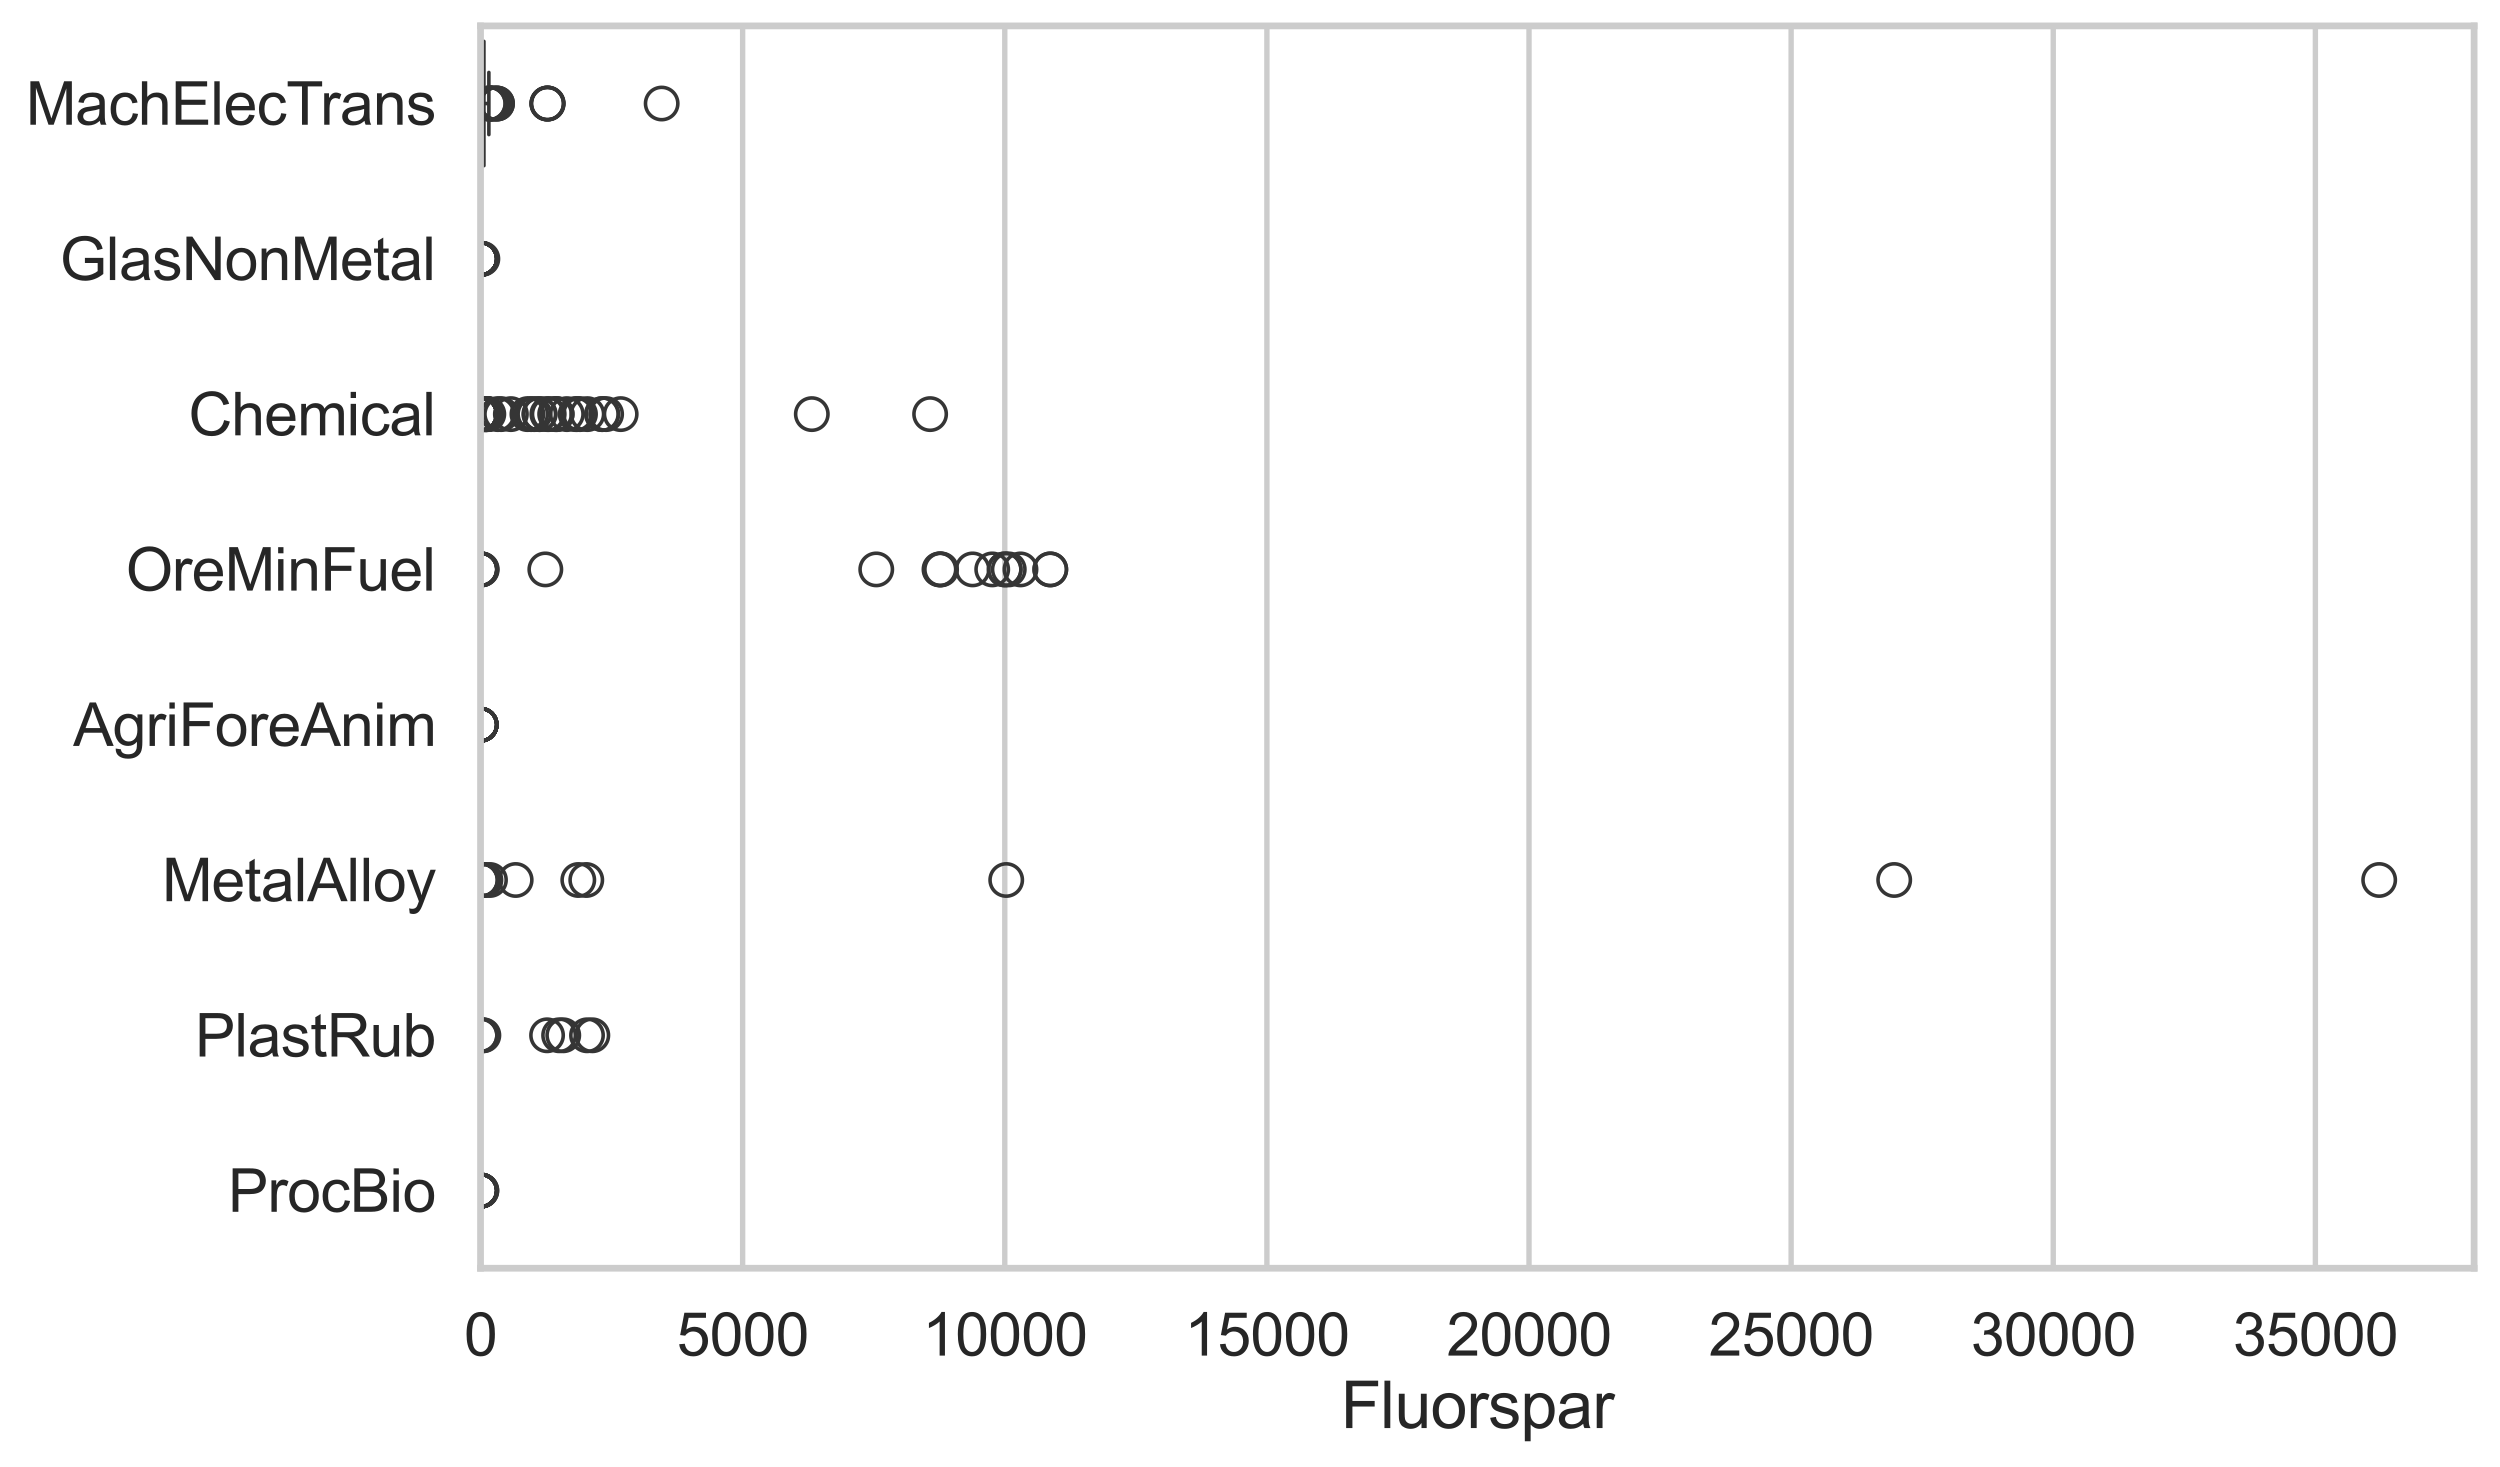 <?xml version="1.0" encoding="utf-8" standalone="no"?>
<!DOCTYPE svg PUBLIC "-//W3C//DTD SVG 1.1//EN"
  "http://www.w3.org/Graphics/SVG/1.1/DTD/svg11.dtd">
<svg xmlns:xlink="http://www.w3.org/1999/xlink" width="695.577pt" height="408.111pt" viewBox="0 0 695.577 408.111" xmlns="http://www.w3.org/2000/svg" version="1.1">
 <defs>
  <style type="text/css">*{stroke-linejoin: round; stroke-linecap: butt}</style>
 </defs>
 <g id="figure_1">
  <g id="patch_1">
   <path d="M 0 408.111 
L 695.577 408.111 
L 695.577 0 
L 0 0 
z
" style="fill: #ffffff"/>
  </g>
  <g id="axes_1">
   <g id="patch_2">
    <path d="M 133.697 352.86 
L 688.377 352.86 
L 688.377 7.2 
L 133.697 7.2 
z
" style="fill: #ffffff"/>
   </g>
   <g id="matplotlib.axis_1">
    <g id="xtick_1">
     <g id="line2d_1">
      <path d="M 133.697 352.86 
L 133.697 7.2 
" clip-path="url(#pdab7256c2d)" style="fill: none; stroke: #cccccc; stroke-width: 1.5; stroke-linecap: round"/>
     </g>
     <g id="text_1">
      <!-- 0 -->
      <g style="fill: #262626" transform="translate(129.109 377.17) scale(0.165 -0.165)">
       <defs>
        <path id="ArialMT-30" d="M 266 2259 
Q 266 3072 433 3567 
Q 600 4063 929 4331 
Q 1259 4600 1759 4600 
Q 2128 4600 2406 4451 
Q 2684 4303 2865 4023 
Q 3047 3744 3150 3342 
Q 3253 2941 3253 2259 
Q 3253 1453 3087 958 
Q 2922 463 2592 192 
Q 2263 -78 1759 -78 
Q 1097 -78 719 397 
Q 266 969 266 2259 
z
M 844 2259 
Q 844 1131 1108 757 
Q 1372 384 1759 384 
Q 2147 384 2411 759 
Q 2675 1134 2675 2259 
Q 2675 3391 2411 3762 
Q 2147 4134 1753 4134 
Q 1366 4134 1134 3806 
Q 844 3388 844 2259 
z
" transform="scale(0.016)"/>
       </defs>
       <use xlink:href="#ArialMT-30"/>
      </g>
     </g>
    </g>
    <g id="xtick_2">
     <g id="line2d_2">
      <path d="M 206.627 352.86 
L 206.627 7.2 
" clip-path="url(#pdab7256c2d)" style="fill: none; stroke: #cccccc; stroke-width: 1.5; stroke-linecap: round"/>
     </g>
     <g id="text_2">
      <!-- 5000 -->
      <g style="fill: #262626" transform="translate(188.276 377.17) scale(0.165 -0.165)">
       <defs>
        <path id="ArialMT-35" d="M 266 1200 
L 856 1250 
Q 922 819 1161 601 
Q 1400 384 1738 384 
Q 2144 384 2425 690 
Q 2706 997 2706 1503 
Q 2706 1984 2436 2262 
Q 2166 2541 1728 2541 
Q 1456 2541 1237 2417 
Q 1019 2294 894 2097 
L 366 2166 
L 809 4519 
L 3088 4519 
L 3088 3981 
L 1259 3981 
L 1013 2750 
Q 1425 3038 1878 3038 
Q 2478 3038 2890 2622 
Q 3303 2206 3303 1553 
Q 3303 931 2941 478 
Q 2500 -78 1738 -78 
Q 1113 -78 717 272 
Q 322 622 266 1200 
z
" transform="scale(0.016)"/>
       </defs>
       <use xlink:href="#ArialMT-35"/>
       <use xlink:href="#ArialMT-30" transform="translate(55.615 0)"/>
       <use xlink:href="#ArialMT-30" transform="translate(111.23 0)"/>
       <use xlink:href="#ArialMT-30" transform="translate(166.846 0)"/>
      </g>
     </g>
    </g>
    <g id="xtick_3">
     <g id="line2d_3">
      <path d="M 279.558 352.86 
L 279.558 7.2 
" clip-path="url(#pdab7256c2d)" style="fill: none; stroke: #cccccc; stroke-width: 1.5; stroke-linecap: round"/>
     </g>
     <g id="text_3">
      <!-- 10000 -->
      <g style="fill: #262626" transform="translate(256.619 377.17) scale(0.165 -0.165)">
       <defs>
        <path id="ArialMT-31" d="M 2384 0 
L 1822 0 
L 1822 3584 
Q 1619 3391 1289 3197 
Q 959 3003 697 2906 
L 697 3450 
Q 1169 3672 1522 3987 
Q 1875 4303 2022 4600 
L 2384 4600 
L 2384 0 
z
" transform="scale(0.016)"/>
       </defs>
       <use xlink:href="#ArialMT-31"/>
       <use xlink:href="#ArialMT-30" transform="translate(55.615 0)"/>
       <use xlink:href="#ArialMT-30" transform="translate(111.23 0)"/>
       <use xlink:href="#ArialMT-30" transform="translate(166.846 0)"/>
       <use xlink:href="#ArialMT-30" transform="translate(222.461 0)"/>
      </g>
     </g>
    </g>
    <g id="xtick_4">
     <g id="line2d_4">
      <path d="M 352.488 352.86 
L 352.488 7.2 
" clip-path="url(#pdab7256c2d)" style="fill: none; stroke: #cccccc; stroke-width: 1.5; stroke-linecap: round"/>
     </g>
     <g id="text_4">
      <!-- 15000 -->
      <g style="fill: #262626" transform="translate(329.549 377.17) scale(0.165 -0.165)">
       <use xlink:href="#ArialMT-31"/>
       <use xlink:href="#ArialMT-35" transform="translate(55.615 0)"/>
       <use xlink:href="#ArialMT-30" transform="translate(111.23 0)"/>
       <use xlink:href="#ArialMT-30" transform="translate(166.846 0)"/>
       <use xlink:href="#ArialMT-30" transform="translate(222.461 0)"/>
      </g>
     </g>
    </g>
    <g id="xtick_5">
     <g id="line2d_5">
      <path d="M 425.418 352.86 
L 425.418 7.2 
" clip-path="url(#pdab7256c2d)" style="fill: none; stroke: #cccccc; stroke-width: 1.5; stroke-linecap: round"/>
     </g>
     <g id="text_5">
      <!-- 20000 -->
      <g style="fill: #262626" transform="translate(402.479 377.17) scale(0.165 -0.165)">
       <defs>
        <path id="ArialMT-32" d="M 3222 541 
L 3222 0 
L 194 0 
Q 188 203 259 391 
Q 375 700 629 1000 
Q 884 1300 1366 1694 
Q 2113 2306 2375 2664 
Q 2638 3022 2638 3341 
Q 2638 3675 2398 3904 
Q 2159 4134 1775 4134 
Q 1369 4134 1125 3890 
Q 881 3647 878 3216 
L 300 3275 
Q 359 3922 746 4261 
Q 1134 4600 1788 4600 
Q 2447 4600 2831 4234 
Q 3216 3869 3216 3328 
Q 3216 3053 3103 2787 
Q 2991 2522 2730 2228 
Q 2469 1934 1863 1422 
Q 1356 997 1212 845 
Q 1069 694 975 541 
L 3222 541 
z
" transform="scale(0.016)"/>
       </defs>
       <use xlink:href="#ArialMT-32"/>
       <use xlink:href="#ArialMT-30" transform="translate(55.615 0)"/>
       <use xlink:href="#ArialMT-30" transform="translate(111.23 0)"/>
       <use xlink:href="#ArialMT-30" transform="translate(166.846 0)"/>
       <use xlink:href="#ArialMT-30" transform="translate(222.461 0)"/>
      </g>
     </g>
    </g>
    <g id="xtick_6">
     <g id="line2d_6">
      <path d="M 498.348 352.86 
L 498.348 7.2 
" clip-path="url(#pdab7256c2d)" style="fill: none; stroke: #cccccc; stroke-width: 1.5; stroke-linecap: round"/>
     </g>
     <g id="text_6">
      <!-- 25000 -->
      <g style="fill: #262626" transform="translate(475.41 377.17) scale(0.165 -0.165)">
       <use xlink:href="#ArialMT-32"/>
       <use xlink:href="#ArialMT-35" transform="translate(55.615 0)"/>
       <use xlink:href="#ArialMT-30" transform="translate(111.23 0)"/>
       <use xlink:href="#ArialMT-30" transform="translate(166.846 0)"/>
       <use xlink:href="#ArialMT-30" transform="translate(222.461 0)"/>
      </g>
     </g>
    </g>
    <g id="xtick_7">
     <g id="line2d_7">
      <path d="M 571.279 352.86 
L 571.279 7.2 
" clip-path="url(#pdab7256c2d)" style="fill: none; stroke: #cccccc; stroke-width: 1.5; stroke-linecap: round"/>
     </g>
     <g id="text_7">
      <!-- 30000 -->
      <g style="fill: #262626" transform="translate(548.34 377.17) scale(0.165 -0.165)">
       <defs>
        <path id="ArialMT-33" d="M 269 1209 
L 831 1284 
Q 928 806 1161 595 
Q 1394 384 1728 384 
Q 2125 384 2398 659 
Q 2672 934 2672 1341 
Q 2672 1728 2419 1979 
Q 2166 2231 1775 2231 
Q 1616 2231 1378 2169 
L 1441 2663 
Q 1497 2656 1531 2656 
Q 1891 2656 2178 2843 
Q 2466 3031 2466 3422 
Q 2466 3731 2256 3934 
Q 2047 4138 1716 4138 
Q 1388 4138 1169 3931 
Q 950 3725 888 3313 
L 325 3413 
Q 428 3978 793 4289 
Q 1159 4600 1703 4600 
Q 2078 4600 2393 4439 
Q 2709 4278 2876 4000 
Q 3044 3722 3044 3409 
Q 3044 3113 2884 2869 
Q 2725 2625 2413 2481 
Q 2819 2388 3044 2092 
Q 3269 1797 3269 1353 
Q 3269 753 2831 336 
Q 2394 -81 1725 -81 
Q 1122 -81 723 278 
Q 325 638 269 1209 
z
" transform="scale(0.016)"/>
       </defs>
       <use xlink:href="#ArialMT-33"/>
       <use xlink:href="#ArialMT-30" transform="translate(55.615 0)"/>
       <use xlink:href="#ArialMT-30" transform="translate(111.23 0)"/>
       <use xlink:href="#ArialMT-30" transform="translate(166.846 0)"/>
       <use xlink:href="#ArialMT-30" transform="translate(222.461 0)"/>
      </g>
     </g>
    </g>
    <g id="xtick_8">
     <g id="line2d_8">
      <path d="M 644.209 352.86 
L 644.209 7.2 
" clip-path="url(#pdab7256c2d)" style="fill: none; stroke: #cccccc; stroke-width: 1.5; stroke-linecap: round"/>
     </g>
     <g id="text_8">
      <!-- 35000 -->
      <g style="fill: #262626" transform="translate(621.27 377.17) scale(0.165 -0.165)">
       <use xlink:href="#ArialMT-33"/>
       <use xlink:href="#ArialMT-35" transform="translate(55.615 0)"/>
       <use xlink:href="#ArialMT-30" transform="translate(111.23 0)"/>
       <use xlink:href="#ArialMT-30" transform="translate(166.846 0)"/>
       <use xlink:href="#ArialMT-30" transform="translate(222.461 0)"/>
      </g>
     </g>
    </g>
    <g id="text_9">
     <!-- Fluorspar -->
     <g style="fill: #262626" transform="translate(373.027 397.334) scale(0.18 -0.18)">
      <defs>
       <path id="ArialMT-46" d="M 525 0 
L 525 4581 
L 3616 4581 
L 3616 4041 
L 1131 4041 
L 1131 2622 
L 3281 2622 
L 3281 2081 
L 1131 2081 
L 1131 0 
L 525 0 
z
" transform="scale(0.016)"/>
       <path id="ArialMT-6c" d="M 409 0 
L 409 4581 
L 972 4581 
L 972 0 
L 409 0 
z
" transform="scale(0.016)"/>
       <path id="ArialMT-75" d="M 2597 0 
L 2597 488 
Q 2209 -75 1544 -75 
Q 1250 -75 995 37 
Q 741 150 617 320 
Q 494 491 444 738 
Q 409 903 409 1263 
L 409 3319 
L 972 3319 
L 972 1478 
Q 972 1038 1006 884 
Q 1059 663 1231 536 
Q 1403 409 1656 409 
Q 1909 409 2131 539 
Q 2353 669 2445 892 
Q 2538 1116 2538 1541 
L 2538 3319 
L 3100 3319 
L 3100 0 
L 2597 0 
z
" transform="scale(0.016)"/>
       <path id="ArialMT-6f" d="M 213 1659 
Q 213 2581 725 3025 
Q 1153 3394 1769 3394 
Q 2453 3394 2887 2945 
Q 3322 2497 3322 1706 
Q 3322 1066 3130 698 
Q 2938 331 2570 128 
Q 2203 -75 1769 -75 
Q 1072 -75 642 372 
Q 213 819 213 1659 
z
M 791 1659 
Q 791 1022 1069 705 
Q 1347 388 1769 388 
Q 2188 388 2466 706 
Q 2744 1025 2744 1678 
Q 2744 2294 2464 2611 
Q 2184 2928 1769 2928 
Q 1347 2928 1069 2612 
Q 791 2297 791 1659 
z
" transform="scale(0.016)"/>
       <path id="ArialMT-72" d="M 416 0 
L 416 3319 
L 922 3319 
L 922 2816 
Q 1116 3169 1280 3281 
Q 1444 3394 1641 3394 
Q 1925 3394 2219 3213 
L 2025 2691 
Q 1819 2813 1613 2813 
Q 1428 2813 1281 2702 
Q 1134 2591 1072 2394 
Q 978 2094 978 1738 
L 978 0 
L 416 0 
z
" transform="scale(0.016)"/>
       <path id="ArialMT-73" d="M 197 991 
L 753 1078 
Q 800 744 1014 566 
Q 1228 388 1613 388 
Q 2000 388 2187 545 
Q 2375 703 2375 916 
Q 2375 1106 2209 1216 
Q 2094 1291 1634 1406 
Q 1016 1563 777 1677 
Q 538 1791 414 1992 
Q 291 2194 291 2438 
Q 291 2659 392 2848 
Q 494 3038 669 3163 
Q 800 3259 1026 3326 
Q 1253 3394 1513 3394 
Q 1903 3394 2198 3281 
Q 2494 3169 2634 2976 
Q 2775 2784 2828 2463 
L 2278 2388 
Q 2241 2644 2061 2787 
Q 1881 2931 1553 2931 
Q 1166 2931 1000 2803 
Q 834 2675 834 2503 
Q 834 2394 903 2306 
Q 972 2216 1119 2156 
Q 1203 2125 1616 2013 
Q 2213 1853 2448 1751 
Q 2684 1650 2818 1456 
Q 2953 1263 2953 975 
Q 2953 694 2789 445 
Q 2625 197 2315 61 
Q 2006 -75 1616 -75 
Q 969 -75 630 194 
Q 291 463 197 991 
z
" transform="scale(0.016)"/>
       <path id="ArialMT-70" d="M 422 -1272 
L 422 3319 
L 934 3319 
L 934 2888 
Q 1116 3141 1344 3267 
Q 1572 3394 1897 3394 
Q 2322 3394 2647 3175 
Q 2972 2956 3137 2557 
Q 3303 2159 3303 1684 
Q 3303 1175 3120 767 
Q 2938 359 2589 142 
Q 2241 -75 1856 -75 
Q 1575 -75 1351 44 
Q 1128 163 984 344 
L 984 -1272 
L 422 -1272 
z
M 931 1641 
Q 931 1000 1190 694 
Q 1450 388 1819 388 
Q 2194 388 2461 705 
Q 2728 1022 2728 1688 
Q 2728 2322 2467 2637 
Q 2206 2953 1844 2953 
Q 1484 2953 1207 2617 
Q 931 2281 931 1641 
z
" transform="scale(0.016)"/>
       <path id="ArialMT-61" d="M 2588 409 
Q 2275 144 1986 34 
Q 1697 -75 1366 -75 
Q 819 -75 525 192 
Q 231 459 231 875 
Q 231 1119 342 1320 
Q 453 1522 633 1644 
Q 813 1766 1038 1828 
Q 1203 1872 1538 1913 
Q 2219 1994 2541 2106 
Q 2544 2222 2544 2253 
Q 2544 2597 2384 2738 
Q 2169 2928 1744 2928 
Q 1347 2928 1158 2789 
Q 969 2650 878 2297 
L 328 2372 
Q 403 2725 575 2942 
Q 747 3159 1072 3276 
Q 1397 3394 1825 3394 
Q 2250 3394 2515 3294 
Q 2781 3194 2906 3042 
Q 3031 2891 3081 2659 
Q 3109 2516 3109 2141 
L 3109 1391 
Q 3109 606 3145 398 
Q 3181 191 3288 0 
L 2700 0 
Q 2613 175 2588 409 
z
M 2541 1666 
Q 2234 1541 1622 1453 
Q 1275 1403 1131 1340 
Q 988 1278 909 1158 
Q 831 1038 831 891 
Q 831 666 1001 516 
Q 1172 366 1500 366 
Q 1825 366 2078 508 
Q 2331 650 2450 897 
Q 2541 1088 2541 1459 
L 2541 1666 
z
" transform="scale(0.016)"/>
      </defs>
      <use xlink:href="#ArialMT-46"/>
      <use xlink:href="#ArialMT-6c" transform="translate(61.084 0)"/>
      <use xlink:href="#ArialMT-75" transform="translate(83.301 0)"/>
      <use xlink:href="#ArialMT-6f" transform="translate(138.916 0)"/>
      <use xlink:href="#ArialMT-72" transform="translate(194.531 0)"/>
      <use xlink:href="#ArialMT-73" transform="translate(227.832 0)"/>
      <use xlink:href="#ArialMT-70" transform="translate(277.832 0)"/>
      <use xlink:href="#ArialMT-61" transform="translate(333.447 0)"/>
      <use xlink:href="#ArialMT-72" transform="translate(389.062 0)"/>
     </g>
    </g>
   </g>
   <g id="matplotlib.axis_2">
    <g id="ytick_1">
     <g id="text_10">
      <!-- MachElecTrans -->
      <g style="fill: #262626" transform="translate(7.2 34.709) scale(0.165 -0.165)">
       <defs>
        <path id="ArialMT-4d" d="M 475 0 
L 475 4581 
L 1388 4581 
L 2472 1338 
Q 2622 884 2691 659 
Q 2769 909 2934 1394 
L 4031 4581 
L 4847 4581 
L 4847 0 
L 4263 0 
L 4263 3834 
L 2931 0 
L 2384 0 
L 1059 3900 
L 1059 0 
L 475 0 
z
" transform="scale(0.016)"/>
        <path id="ArialMT-63" d="M 2588 1216 
L 3141 1144 
Q 3050 572 2676 248 
Q 2303 -75 1759 -75 
Q 1078 -75 664 370 
Q 250 816 250 1647 
Q 250 2184 428 2587 
Q 606 2991 970 3192 
Q 1334 3394 1763 3394 
Q 2303 3394 2647 3120 
Q 2991 2847 3088 2344 
L 2541 2259 
Q 2463 2594 2264 2762 
Q 2066 2931 1784 2931 
Q 1359 2931 1093 2626 
Q 828 2322 828 1663 
Q 828 994 1084 691 
Q 1341 388 1753 388 
Q 2084 388 2306 591 
Q 2528 794 2588 1216 
z
" transform="scale(0.016)"/>
        <path id="ArialMT-68" d="M 422 0 
L 422 4581 
L 984 4581 
L 984 2938 
Q 1378 3394 1978 3394 
Q 2347 3394 2619 3248 
Q 2891 3103 3008 2847 
Q 3125 2591 3125 2103 
L 3125 0 
L 2563 0 
L 2563 2103 
Q 2563 2525 2380 2717 
Q 2197 2909 1863 2909 
Q 1613 2909 1392 2779 
Q 1172 2650 1078 2428 
Q 984 2206 984 1816 
L 984 0 
L 422 0 
z
" transform="scale(0.016)"/>
        <path id="ArialMT-45" d="M 506 0 
L 506 4581 
L 3819 4581 
L 3819 4041 
L 1113 4041 
L 1113 2638 
L 3647 2638 
L 3647 2100 
L 1113 2100 
L 1113 541 
L 3925 541 
L 3925 0 
L 506 0 
z
" transform="scale(0.016)"/>
        <path id="ArialMT-65" d="M 2694 1069 
L 3275 997 
Q 3138 488 2766 206 
Q 2394 -75 1816 -75 
Q 1088 -75 661 373 
Q 234 822 234 1631 
Q 234 2469 665 2931 
Q 1097 3394 1784 3394 
Q 2450 3394 2872 2941 
Q 3294 2488 3294 1666 
Q 3294 1616 3291 1516 
L 816 1516 
Q 847 969 1125 678 
Q 1403 388 1819 388 
Q 2128 388 2347 550 
Q 2566 713 2694 1069 
z
M 847 1978 
L 2700 1978 
Q 2663 2397 2488 2606 
Q 2219 2931 1791 2931 
Q 1403 2931 1139 2672 
Q 875 2413 847 1978 
z
" transform="scale(0.016)"/>
        <path id="ArialMT-54" d="M 1659 0 
L 1659 4041 
L 150 4041 
L 150 4581 
L 3781 4581 
L 3781 4041 
L 2266 4041 
L 2266 0 
L 1659 0 
z
" transform="scale(0.016)"/>
        <path id="ArialMT-6e" d="M 422 0 
L 422 3319 
L 928 3319 
L 928 2847 
Q 1294 3394 1984 3394 
Q 2284 3394 2536 3286 
Q 2788 3178 2913 3003 
Q 3038 2828 3088 2588 
Q 3119 2431 3119 2041 
L 3119 0 
L 2556 0 
L 2556 2019 
Q 2556 2363 2490 2533 
Q 2425 2703 2258 2804 
Q 2091 2906 1866 2906 
Q 1506 2906 1245 2678 
Q 984 2450 984 1813 
L 984 0 
L 422 0 
z
" transform="scale(0.016)"/>
       </defs>
       <use xlink:href="#ArialMT-4d"/>
       <use xlink:href="#ArialMT-61" transform="translate(83.301 0)"/>
       <use xlink:href="#ArialMT-63" transform="translate(138.916 0)"/>
       <use xlink:href="#ArialMT-68" transform="translate(188.916 0)"/>
       <use xlink:href="#ArialMT-45" transform="translate(244.531 0)"/>
       <use xlink:href="#ArialMT-6c" transform="translate(311.23 0)"/>
       <use xlink:href="#ArialMT-65" transform="translate(333.447 0)"/>
       <use xlink:href="#ArialMT-63" transform="translate(389.062 0)"/>
       <use xlink:href="#ArialMT-54" transform="translate(439.062 0)"/>
       <use xlink:href="#ArialMT-72" transform="translate(496.396 0)"/>
       <use xlink:href="#ArialMT-61" transform="translate(529.697 0)"/>
       <use xlink:href="#ArialMT-6e" transform="translate(585.312 0)"/>
       <use xlink:href="#ArialMT-73" transform="translate(640.928 0)"/>
      </g>
     </g>
    </g>
    <g id="ytick_2">
     <g id="text_11">
      <!-- GlasNonMetal -->
      <g style="fill: #262626" transform="translate(16.659 77.916) scale(0.165 -0.165)">
       <defs>
        <path id="ArialMT-47" d="M 2638 1797 
L 2638 2334 
L 4578 2338 
L 4578 638 
Q 4131 281 3656 101 
Q 3181 -78 2681 -78 
Q 2006 -78 1454 211 
Q 903 500 622 1047 
Q 341 1594 341 2269 
Q 341 2938 620 3517 
Q 900 4097 1425 4378 
Q 1950 4659 2634 4659 
Q 3131 4659 3532 4498 
Q 3934 4338 4162 4050 
Q 4391 3763 4509 3300 
L 3963 3150 
Q 3859 3500 3706 3700 
Q 3553 3900 3268 4020 
Q 2984 4141 2638 4141 
Q 2222 4141 1919 4014 
Q 1616 3888 1430 3681 
Q 1244 3475 1141 3228 
Q 966 2803 966 2306 
Q 966 1694 1177 1281 
Q 1388 869 1791 669 
Q 2194 469 2647 469 
Q 3041 469 3416 620 
Q 3791 772 3984 944 
L 3984 1797 
L 2638 1797 
z
" transform="scale(0.016)"/>
        <path id="ArialMT-4e" d="M 488 0 
L 488 4581 
L 1109 4581 
L 3516 984 
L 3516 4581 
L 4097 4581 
L 4097 0 
L 3475 0 
L 1069 3600 
L 1069 0 
L 488 0 
z
" transform="scale(0.016)"/>
        <path id="ArialMT-74" d="M 1650 503 
L 1731 6 
Q 1494 -44 1306 -44 
Q 1000 -44 831 53 
Q 663 150 594 308 
Q 525 466 525 972 
L 525 2881 
L 113 2881 
L 113 3319 
L 525 3319 
L 525 4141 
L 1084 4478 
L 1084 3319 
L 1650 3319 
L 1650 2881 
L 1084 2881 
L 1084 941 
Q 1084 700 1114 631 
Q 1144 563 1211 522 
Q 1278 481 1403 481 
Q 1497 481 1650 503 
z
" transform="scale(0.016)"/>
       </defs>
       <use xlink:href="#ArialMT-47"/>
       <use xlink:href="#ArialMT-6c" transform="translate(77.783 0)"/>
       <use xlink:href="#ArialMT-61" transform="translate(100 0)"/>
       <use xlink:href="#ArialMT-73" transform="translate(155.615 0)"/>
       <use xlink:href="#ArialMT-4e" transform="translate(205.615 0)"/>
       <use xlink:href="#ArialMT-6f" transform="translate(277.832 0)"/>
       <use xlink:href="#ArialMT-6e" transform="translate(333.447 0)"/>
       <use xlink:href="#ArialMT-4d" transform="translate(389.062 0)"/>
       <use xlink:href="#ArialMT-65" transform="translate(472.363 0)"/>
       <use xlink:href="#ArialMT-74" transform="translate(527.979 0)"/>
       <use xlink:href="#ArialMT-61" transform="translate(555.762 0)"/>
       <use xlink:href="#ArialMT-6c" transform="translate(611.377 0)"/>
      </g>
     </g>
    </g>
    <g id="ytick_3">
     <g id="text_12">
      <!-- Chemical -->
      <g style="fill: #262626" transform="translate(52.428 121.124) scale(0.165 -0.165)">
       <defs>
        <path id="ArialMT-43" d="M 3763 1606 
L 4369 1453 
Q 4178 706 3683 314 
Q 3188 -78 2472 -78 
Q 1731 -78 1267 223 
Q 803 525 561 1097 
Q 319 1669 319 2325 
Q 319 3041 592 3573 
Q 866 4106 1370 4382 
Q 1875 4659 2481 4659 
Q 3169 4659 3637 4309 
Q 4106 3959 4291 3325 
L 3694 3184 
Q 3534 3684 3231 3912 
Q 2928 4141 2469 4141 
Q 1941 4141 1586 3887 
Q 1231 3634 1087 3207 
Q 944 2781 944 2328 
Q 944 1744 1114 1308 
Q 1284 872 1643 656 
Q 2003 441 2422 441 
Q 2931 441 3284 734 
Q 3638 1028 3763 1606 
z
" transform="scale(0.016)"/>
        <path id="ArialMT-6d" d="M 422 0 
L 422 3319 
L 925 3319 
L 925 2853 
Q 1081 3097 1340 3245 
Q 1600 3394 1931 3394 
Q 2300 3394 2536 3241 
Q 2772 3088 2869 2813 
Q 3263 3394 3894 3394 
Q 4388 3394 4653 3120 
Q 4919 2847 4919 2278 
L 4919 0 
L 4359 0 
L 4359 2091 
Q 4359 2428 4304 2576 
Q 4250 2725 4106 2815 
Q 3963 2906 3769 2906 
Q 3419 2906 3187 2673 
Q 2956 2441 2956 1928 
L 2956 0 
L 2394 0 
L 2394 2156 
Q 2394 2531 2256 2718 
Q 2119 2906 1806 2906 
Q 1569 2906 1367 2781 
Q 1166 2656 1075 2415 
Q 984 2175 984 1722 
L 984 0 
L 422 0 
z
" transform="scale(0.016)"/>
        <path id="ArialMT-69" d="M 425 3934 
L 425 4581 
L 988 4581 
L 988 3934 
L 425 3934 
z
M 425 0 
L 425 3319 
L 988 3319 
L 988 0 
L 425 0 
z
" transform="scale(0.016)"/>
       </defs>
       <use xlink:href="#ArialMT-43"/>
       <use xlink:href="#ArialMT-68" transform="translate(72.217 0)"/>
       <use xlink:href="#ArialMT-65" transform="translate(127.832 0)"/>
       <use xlink:href="#ArialMT-6d" transform="translate(183.447 0)"/>
       <use xlink:href="#ArialMT-69" transform="translate(266.748 0)"/>
       <use xlink:href="#ArialMT-63" transform="translate(288.965 0)"/>
       <use xlink:href="#ArialMT-61" transform="translate(338.965 0)"/>
       <use xlink:href="#ArialMT-6c" transform="translate(394.58 0)"/>
      </g>
     </g>
    </g>
    <g id="ytick_4">
     <g id="text_13">
      <!-- OreMinFuel -->
      <g style="fill: #262626" transform="translate(35.013 164.331) scale(0.165 -0.165)">
       <defs>
        <path id="ArialMT-4f" d="M 309 2231 
Q 309 3372 921 4017 
Q 1534 4663 2503 4663 
Q 3138 4663 3647 4359 
Q 4156 4056 4423 3514 
Q 4691 2972 4691 2284 
Q 4691 1588 4409 1038 
Q 4128 488 3612 205 
Q 3097 -78 2500 -78 
Q 1853 -78 1343 234 
Q 834 547 571 1087 
Q 309 1628 309 2231 
z
M 934 2222 
Q 934 1394 1379 917 
Q 1825 441 2497 441 
Q 3181 441 3623 922 
Q 4066 1403 4066 2288 
Q 4066 2847 3877 3264 
Q 3688 3681 3323 3911 
Q 2959 4141 2506 4141 
Q 1863 4141 1398 3698 
Q 934 3256 934 2222 
z
" transform="scale(0.016)"/>
       </defs>
       <use xlink:href="#ArialMT-4f"/>
       <use xlink:href="#ArialMT-72" transform="translate(77.783 0)"/>
       <use xlink:href="#ArialMT-65" transform="translate(111.084 0)"/>
       <use xlink:href="#ArialMT-4d" transform="translate(166.699 0)"/>
       <use xlink:href="#ArialMT-69" transform="translate(250 0)"/>
       <use xlink:href="#ArialMT-6e" transform="translate(272.217 0)"/>
       <use xlink:href="#ArialMT-46" transform="translate(327.832 0)"/>
       <use xlink:href="#ArialMT-75" transform="translate(388.916 0)"/>
       <use xlink:href="#ArialMT-65" transform="translate(444.531 0)"/>
       <use xlink:href="#ArialMT-6c" transform="translate(500.146 0)"/>
      </g>
     </g>
    </g>
    <g id="ytick_5">
     <g id="text_14">
      <!-- AgriForeAnim -->
      <g style="fill: #262626" transform="translate(20.341 207.539) scale(0.165 -0.165)">
       <defs>
        <path id="ArialMT-41" d="M -9 0 
L 1750 4581 
L 2403 4581 
L 4278 0 
L 3588 0 
L 3053 1388 
L 1138 1388 
L 634 0 
L -9 0 
z
M 1313 1881 
L 2866 1881 
L 2388 3150 
Q 2169 3728 2063 4100 
Q 1975 3659 1816 3225 
L 1313 1881 
z
" transform="scale(0.016)"/>
        <path id="ArialMT-67" d="M 319 -275 
L 866 -356 
Q 900 -609 1056 -725 
Q 1266 -881 1628 -881 
Q 2019 -881 2231 -725 
Q 2444 -569 2519 -288 
Q 2563 -116 2559 434 
Q 2191 0 1641 0 
Q 956 0 581 494 
Q 206 988 206 1678 
Q 206 2153 378 2554 
Q 550 2956 876 3175 
Q 1203 3394 1644 3394 
Q 2231 3394 2613 2919 
L 2613 3319 
L 3131 3319 
L 3131 450 
Q 3131 -325 2973 -648 
Q 2816 -972 2473 -1159 
Q 2131 -1347 1631 -1347 
Q 1038 -1347 672 -1080 
Q 306 -813 319 -275 
z
M 784 1719 
Q 784 1066 1043 766 
Q 1303 466 1694 466 
Q 2081 466 2343 764 
Q 2606 1063 2606 1700 
Q 2606 2309 2336 2618 
Q 2066 2928 1684 2928 
Q 1309 2928 1046 2623 
Q 784 2319 784 1719 
z
" transform="scale(0.016)"/>
       </defs>
       <use xlink:href="#ArialMT-41"/>
       <use xlink:href="#ArialMT-67" transform="translate(66.699 0)"/>
       <use xlink:href="#ArialMT-72" transform="translate(122.314 0)"/>
       <use xlink:href="#ArialMT-69" transform="translate(155.615 0)"/>
       <use xlink:href="#ArialMT-46" transform="translate(177.832 0)"/>
       <use xlink:href="#ArialMT-6f" transform="translate(238.916 0)"/>
       <use xlink:href="#ArialMT-72" transform="translate(294.531 0)"/>
       <use xlink:href="#ArialMT-65" transform="translate(327.832 0)"/>
       <use xlink:href="#ArialMT-41" transform="translate(383.447 0)"/>
       <use xlink:href="#ArialMT-6e" transform="translate(450.146 0)"/>
       <use xlink:href="#ArialMT-69" transform="translate(505.762 0)"/>
       <use xlink:href="#ArialMT-6d" transform="translate(527.979 0)"/>
      </g>
     </g>
    </g>
    <g id="ytick_6">
     <g id="text_15">
      <!-- MetalAlloy -->
      <g style="fill: #262626" transform="translate(45.088 250.746) scale(0.165 -0.165)">
       <defs>
        <path id="ArialMT-79" d="M 397 -1278 
L 334 -750 
Q 519 -800 656 -800 
Q 844 -800 956 -737 
Q 1069 -675 1141 -563 
Q 1194 -478 1313 -144 
Q 1328 -97 1363 -6 
L 103 3319 
L 709 3319 
L 1400 1397 
Q 1534 1031 1641 628 
Q 1738 1016 1872 1384 
L 2581 3319 
L 3144 3319 
L 1881 -56 
Q 1678 -603 1566 -809 
Q 1416 -1088 1222 -1217 
Q 1028 -1347 759 -1347 
Q 597 -1347 397 -1278 
z
" transform="scale(0.016)"/>
       </defs>
       <use xlink:href="#ArialMT-4d"/>
       <use xlink:href="#ArialMT-65" transform="translate(83.301 0)"/>
       <use xlink:href="#ArialMT-74" transform="translate(138.916 0)"/>
       <use xlink:href="#ArialMT-61" transform="translate(166.699 0)"/>
       <use xlink:href="#ArialMT-6c" transform="translate(222.314 0)"/>
       <use xlink:href="#ArialMT-41" transform="translate(244.531 0)"/>
       <use xlink:href="#ArialMT-6c" transform="translate(311.23 0)"/>
       <use xlink:href="#ArialMT-6c" transform="translate(333.447 0)"/>
       <use xlink:href="#ArialMT-6f" transform="translate(355.664 0)"/>
       <use xlink:href="#ArialMT-79" transform="translate(411.279 0)"/>
      </g>
     </g>
    </g>
    <g id="ytick_7">
     <g id="text_16">
      <!-- PlastRub -->
      <g style="fill: #262626" transform="translate(54.248 293.954) scale(0.165 -0.165)">
       <defs>
        <path id="ArialMT-50" d="M 494 0 
L 494 4581 
L 2222 4581 
Q 2678 4581 2919 4538 
Q 3256 4481 3484 4323 
Q 3713 4166 3852 3881 
Q 3991 3597 3991 3256 
Q 3991 2672 3619 2267 
Q 3247 1863 2275 1863 
L 1100 1863 
L 1100 0 
L 494 0 
z
M 1100 2403 
L 2284 2403 
Q 2872 2403 3119 2622 
Q 3366 2841 3366 3238 
Q 3366 3525 3220 3729 
Q 3075 3934 2838 4000 
Q 2684 4041 2272 4041 
L 1100 4041 
L 1100 2403 
z
" transform="scale(0.016)"/>
        <path id="ArialMT-52" d="M 503 0 
L 503 4581 
L 2534 4581 
Q 3147 4581 3465 4457 
Q 3784 4334 3975 4021 
Q 4166 3709 4166 3331 
Q 4166 2844 3850 2509 
Q 3534 2175 2875 2084 
Q 3116 1969 3241 1856 
Q 3506 1613 3744 1247 
L 4541 0 
L 3778 0 
L 3172 953 
Q 2906 1366 2734 1584 
Q 2563 1803 2427 1890 
Q 2291 1978 2150 2013 
Q 2047 2034 1813 2034 
L 1109 2034 
L 1109 0 
L 503 0 
z
M 1109 2559 
L 2413 2559 
Q 2828 2559 3062 2645 
Q 3297 2731 3419 2920 
Q 3541 3109 3541 3331 
Q 3541 3656 3305 3865 
Q 3069 4075 2559 4075 
L 1109 4075 
L 1109 2559 
z
" transform="scale(0.016)"/>
        <path id="ArialMT-62" d="M 941 0 
L 419 0 
L 419 4581 
L 981 4581 
L 981 2947 
Q 1338 3394 1891 3394 
Q 2197 3394 2470 3270 
Q 2744 3147 2920 2923 
Q 3097 2700 3197 2384 
Q 3297 2069 3297 1709 
Q 3297 856 2875 390 
Q 2453 -75 1863 -75 
Q 1275 -75 941 416 
L 941 0 
z
M 934 1684 
Q 934 1088 1097 822 
Q 1363 388 1816 388 
Q 2184 388 2453 708 
Q 2722 1028 2722 1663 
Q 2722 2313 2464 2622 
Q 2206 2931 1841 2931 
Q 1472 2931 1203 2611 
Q 934 2291 934 1684 
z
" transform="scale(0.016)"/>
       </defs>
       <use xlink:href="#ArialMT-50"/>
       <use xlink:href="#ArialMT-6c" transform="translate(66.699 0)"/>
       <use xlink:href="#ArialMT-61" transform="translate(88.916 0)"/>
       <use xlink:href="#ArialMT-73" transform="translate(144.531 0)"/>
       <use xlink:href="#ArialMT-74" transform="translate(194.531 0)"/>
       <use xlink:href="#ArialMT-52" transform="translate(222.314 0)"/>
       <use xlink:href="#ArialMT-75" transform="translate(294.531 0)"/>
       <use xlink:href="#ArialMT-62" transform="translate(350.146 0)"/>
      </g>
     </g>
    </g>
    <g id="ytick_8">
     <g id="text_17">
      <!-- ProcBio -->
      <g style="fill: #262626" transform="translate(63.424 337.161) scale(0.165 -0.165)">
       <defs>
        <path id="ArialMT-42" d="M 469 0 
L 469 4581 
L 2188 4581 
Q 2713 4581 3030 4442 
Q 3347 4303 3526 4014 
Q 3706 3725 3706 3409 
Q 3706 3116 3547 2856 
Q 3388 2597 3066 2438 
Q 3481 2316 3704 2022 
Q 3928 1728 3928 1328 
Q 3928 1006 3792 729 
Q 3656 453 3456 303 
Q 3256 153 2954 76 
Q 2653 0 2216 0 
L 469 0 
z
M 1075 2656 
L 2066 2656 
Q 2469 2656 2644 2709 
Q 2875 2778 2992 2937 
Q 3109 3097 3109 3338 
Q 3109 3566 3000 3739 
Q 2891 3913 2687 3977 
Q 2484 4041 1991 4041 
L 1075 4041 
L 1075 2656 
z
M 1075 541 
L 2216 541 
Q 2509 541 2628 563 
Q 2838 600 2978 687 
Q 3119 775 3209 942 
Q 3300 1109 3300 1328 
Q 3300 1584 3169 1773 
Q 3038 1963 2805 2039 
Q 2572 2116 2134 2116 
L 1075 2116 
L 1075 541 
z
" transform="scale(0.016)"/>
       </defs>
       <use xlink:href="#ArialMT-50"/>
       <use xlink:href="#ArialMT-72" transform="translate(66.699 0)"/>
       <use xlink:href="#ArialMT-6f" transform="translate(100 0)"/>
       <use xlink:href="#ArialMT-63" transform="translate(155.615 0)"/>
       <use xlink:href="#ArialMT-42" transform="translate(205.615 0)"/>
       <use xlink:href="#ArialMT-69" transform="translate(272.314 0)"/>
       <use xlink:href="#ArialMT-6f" transform="translate(294.531 0)"/>
      </g>
     </g>
    </g>
   </g>
   <g id="patch_3">
    <path d="M 133.716 11.521 
L 133.716 46.087 
L 134.642 46.087 
L 134.642 11.521 
L 133.716 11.521 
z
" clip-path="url(#pdab7256c2d)" style="fill: #ca74db; stroke: #353535; stroke-linejoin: miter"/>
   </g>
   <g id="line2d_9">
    <path d="M 133.716 28.804 
L 133.698 28.804 
" clip-path="url(#pdab7256c2d)" style="fill: none; stroke: #353535"/>
   </g>
   <g id="line2d_10">
    <path d="M 134.642 28.804 
L 136.019 28.804 
" clip-path="url(#pdab7256c2d)" style="fill: none; stroke: #353535"/>
   </g>
   <g id="line2d_11">
    <path d="M 133.698 20.162 
L 133.698 37.445 
" clip-path="url(#pdab7256c2d)" style="fill: none; stroke: #353535; stroke-linecap: round"/>
   </g>
   <g id="line2d_12">
    <path d="M 136.019 20.162 
L 136.019 37.445 
" clip-path="url(#pdab7256c2d)" style="fill: none; stroke: #353535; stroke-linecap: round"/>
   </g>
   <g id="line2d_13">
    <defs>
     <path id="m6580942f7e" d="M 0 4.5 
C 1.193 4.5 2.338 4.026 3.182 3.182 
C 4.026 2.338 4.5 1.193 4.5 0 
C 4.5 -1.193 4.026 -2.338 3.182 -3.182 
C 2.338 -4.026 1.193 -4.5 0 -4.5 
C -1.193 -4.5 -2.338 -4.026 -3.182 -3.182 
C -4.026 -2.338 -4.5 -1.193 -4.5 0 
C -4.5 1.193 -4.026 2.338 -3.182 3.182 
C -2.338 4.026 -1.193 4.5 0 4.5 
z
" style="stroke: #353535"/>
    </defs>
    <g clip-path="url(#pdab7256c2d)">
     <use xlink:href="#m6580942f7e" x="136.314" y="28.804" style="fill-opacity: 0; stroke: #353535"/>
     <use xlink:href="#m6580942f7e" x="136.034" y="28.804" style="fill-opacity: 0; stroke: #353535"/>
     <use xlink:href="#m6580942f7e" x="152.276" y="28.804" style="fill-opacity: 0; stroke: #353535"/>
     <use xlink:href="#m6580942f7e" x="137.248" y="28.804" style="fill-opacity: 0; stroke: #353535"/>
     <use xlink:href="#m6580942f7e" x="136.594" y="28.804" style="fill-opacity: 0; stroke: #353535"/>
     <use xlink:href="#m6580942f7e" x="152.315" y="28.804" style="fill-opacity: 0; stroke: #353535"/>
     <use xlink:href="#m6580942f7e" x="136.312" y="28.804" style="fill-opacity: 0; stroke: #353535"/>
     <use xlink:href="#m6580942f7e" x="138.276" y="28.804" style="fill-opacity: 0; stroke: #353535"/>
     <use xlink:href="#m6580942f7e" x="136.594" y="28.804" style="fill-opacity: 0; stroke: #353535"/>
     <use xlink:href="#m6580942f7e" x="138.283" y="28.804" style="fill-opacity: 0; stroke: #353535"/>
     <use xlink:href="#m6580942f7e" x="184.095" y="28.804" style="fill-opacity: 0; stroke: #353535"/>
     <use xlink:href="#m6580942f7e" x="138.112" y="28.804" style="fill-opacity: 0; stroke: #353535"/>
     <use xlink:href="#m6580942f7e" x="152.391" y="28.804" style="fill-opacity: 0; stroke: #353535"/>
     <use xlink:href="#m6580942f7e" x="136.09" y="28.804" style="fill-opacity: 0; stroke: #353535"/>
     <use xlink:href="#m6580942f7e" x="152.315" y="28.804" style="fill-opacity: 0; stroke: #353535"/>
    </g>
   </g>
   <g id="patch_4">
    <path d="M 133.697 54.728 
L 133.697 89.294 
L 133.698 89.294 
L 133.698 54.728 
L 133.697 54.728 
z
" clip-path="url(#pdab7256c2d)" style="fill: #5ca236; stroke: #353535; stroke-linejoin: miter"/>
   </g>
   <g id="line2d_14">
    <path d="M 133.697 72.011 
L 133.697 72.011 
" clip-path="url(#pdab7256c2d)" style="fill: none; stroke: #353535"/>
   </g>
   <g id="line2d_15">
    <path d="M 133.698 72.011 
L 133.699 72.011 
" clip-path="url(#pdab7256c2d)" style="fill: none; stroke: #353535"/>
   </g>
   <g id="line2d_16">
    <path d="M 133.697 63.37 
L 133.697 80.653 
" clip-path="url(#pdab7256c2d)" style="fill: none; stroke: #353535; stroke-linecap: round"/>
   </g>
   <g id="line2d_17">
    <path d="M 133.699 63.37 
L 133.699 80.653 
" clip-path="url(#pdab7256c2d)" style="fill: none; stroke: #353535; stroke-linecap: round"/>
   </g>
   <g id="line2d_18">
    <g clip-path="url(#pdab7256c2d)">
     <use xlink:href="#m6580942f7e" x="133.728" y="72.011" style="fill-opacity: 0; stroke: #353535"/>
     <use xlink:href="#m6580942f7e" x="133.706" y="72.011" style="fill-opacity: 0; stroke: #353535"/>
     <use xlink:href="#m6580942f7e" x="133.701" y="72.011" style="fill-opacity: 0; stroke: #353535"/>
     <use xlink:href="#m6580942f7e" x="133.764" y="72.011" style="fill-opacity: 0; stroke: #353535"/>
     <use xlink:href="#m6580942f7e" x="133.7" y="72.011" style="fill-opacity: 0; stroke: #353535"/>
     <use xlink:href="#m6580942f7e" x="133.701" y="72.011" style="fill-opacity: 0; stroke: #353535"/>
     <use xlink:href="#m6580942f7e" x="133.724" y="72.011" style="fill-opacity: 0; stroke: #353535"/>
     <use xlink:href="#m6580942f7e" x="133.7" y="72.011" style="fill-opacity: 0; stroke: #353535"/>
     <use xlink:href="#m6580942f7e" x="133.701" y="72.011" style="fill-opacity: 0; stroke: #353535"/>
     <use xlink:href="#m6580942f7e" x="134.02" y="72.011" style="fill-opacity: 0; stroke: #353535"/>
     <use xlink:href="#m6580942f7e" x="133.728" y="72.011" style="fill-opacity: 0; stroke: #353535"/>
     <use xlink:href="#m6580942f7e" x="134.208" y="72.011" style="fill-opacity: 0; stroke: #353535"/>
     <use xlink:href="#m6580942f7e" x="133.701" y="72.011" style="fill-opacity: 0; stroke: #353535"/>
     <use xlink:href="#m6580942f7e" x="133.716" y="72.011" style="fill-opacity: 0; stroke: #353535"/>
     <use xlink:href="#m6580942f7e" x="133.701" y="72.011" style="fill-opacity: 0; stroke: #353535"/>
     <use xlink:href="#m6580942f7e" x="133.702" y="72.011" style="fill-opacity: 0; stroke: #353535"/>
     <use xlink:href="#m6580942f7e" x="133.701" y="72.011" style="fill-opacity: 0; stroke: #353535"/>
     <use xlink:href="#m6580942f7e" x="133.703" y="72.011" style="fill-opacity: 0; stroke: #353535"/>
     <use xlink:href="#m6580942f7e" x="133.701" y="72.011" style="fill-opacity: 0; stroke: #353535"/>
     <use xlink:href="#m6580942f7e" x="133.711" y="72.011" style="fill-opacity: 0; stroke: #353535"/>
     <use xlink:href="#m6580942f7e" x="133.728" y="72.011" style="fill-opacity: 0; stroke: #353535"/>
    </g>
   </g>
   <g id="patch_5">
    <path d="M 133.699 97.936 
L 133.699 132.502 
L 133.713 132.502 
L 133.713 97.936 
L 133.699 97.936 
z
" clip-path="url(#pdab7256c2d)" style="fill: #68afd7; stroke: #353535; stroke-linejoin: miter"/>
   </g>
   <g id="line2d_19">
    <path d="M 133.699 115.219 
L 133.697 115.219 
" clip-path="url(#pdab7256c2d)" style="fill: none; stroke: #353535"/>
   </g>
   <g id="line2d_20">
    <path d="M 133.713 115.219 
L 133.732 115.219 
" clip-path="url(#pdab7256c2d)" style="fill: none; stroke: #353535"/>
   </g>
   <g id="line2d_21">
    <path d="M 133.697 106.577 
L 133.697 123.86 
" clip-path="url(#pdab7256c2d)" style="fill: none; stroke: #353535; stroke-linecap: round"/>
   </g>
   <g id="line2d_22">
    <path d="M 133.732 106.577 
L 133.732 123.86 
" clip-path="url(#pdab7256c2d)" style="fill: none; stroke: #353535; stroke-linecap: round"/>
   </g>
   <g id="line2d_23">
    <g clip-path="url(#pdab7256c2d)">
     <use xlink:href="#m6580942f7e" x="133.733" y="115.219" style="fill-opacity: 0; stroke: #353535"/>
     <use xlink:href="#m6580942f7e" x="157.71" y="115.219" style="fill-opacity: 0; stroke: #353535"/>
     <use xlink:href="#m6580942f7e" x="133.745" y="115.219" style="fill-opacity: 0; stroke: #353535"/>
     <use xlink:href="#m6580942f7e" x="163.433" y="115.219" style="fill-opacity: 0; stroke: #353535"/>
     <use xlink:href="#m6580942f7e" x="134.874" y="115.219" style="fill-opacity: 0; stroke: #353535"/>
     <use xlink:href="#m6580942f7e" x="133.81" y="115.219" style="fill-opacity: 0; stroke: #353535"/>
     <use xlink:href="#m6580942f7e" x="161.369" y="115.219" style="fill-opacity: 0; stroke: #353535"/>
     <use xlink:href="#m6580942f7e" x="146.752" y="115.219" style="fill-opacity: 0; stroke: #353535"/>
     <use xlink:href="#m6580942f7e" x="150.181" y="115.219" style="fill-opacity: 0; stroke: #353535"/>
     <use xlink:href="#m6580942f7e" x="154.877" y="115.219" style="fill-opacity: 0; stroke: #353535"/>
     <use xlink:href="#m6580942f7e" x="133.817" y="115.219" style="fill-opacity: 0; stroke: #353535"/>
     <use xlink:href="#m6580942f7e" x="150.057" y="115.219" style="fill-opacity: 0; stroke: #353535"/>
     <use xlink:href="#m6580942f7e" x="133.737" y="115.219" style="fill-opacity: 0; stroke: #353535"/>
     <use xlink:href="#m6580942f7e" x="133.784" y="115.219" style="fill-opacity: 0; stroke: #353535"/>
     <use xlink:href="#m6580942f7e" x="133.76" y="115.219" style="fill-opacity: 0; stroke: #353535"/>
     <use xlink:href="#m6580942f7e" x="134.645" y="115.219" style="fill-opacity: 0; stroke: #353535"/>
     <use xlink:href="#m6580942f7e" x="139.436" y="115.219" style="fill-opacity: 0; stroke: #353535"/>
     <use xlink:href="#m6580942f7e" x="134.37" y="115.219" style="fill-opacity: 0; stroke: #353535"/>
     <use xlink:href="#m6580942f7e" x="133.775" y="115.219" style="fill-opacity: 0; stroke: #353535"/>
     <use xlink:href="#m6580942f7e" x="135.275" y="115.219" style="fill-opacity: 0; stroke: #353535"/>
     <use xlink:href="#m6580942f7e" x="134.37" y="115.219" style="fill-opacity: 0; stroke: #353535"/>
     <use xlink:href="#m6580942f7e" x="142.14" y="115.219" style="fill-opacity: 0; stroke: #353535"/>
     <use xlink:href="#m6580942f7e" x="135.863" y="115.219" style="fill-opacity: 0; stroke: #353535"/>
     <use xlink:href="#m6580942f7e" x="134.675" y="115.219" style="fill-opacity: 0; stroke: #353535"/>
     <use xlink:href="#m6580942f7e" x="134.011" y="115.219" style="fill-opacity: 0; stroke: #353535"/>
     <use xlink:href="#m6580942f7e" x="133.891" y="115.219" style="fill-opacity: 0; stroke: #353535"/>
     <use xlink:href="#m6580942f7e" x="133.788" y="115.219" style="fill-opacity: 0; stroke: #353535"/>
     <use xlink:href="#m6580942f7e" x="134.03" y="115.219" style="fill-opacity: 0; stroke: #353535"/>
     <use xlink:href="#m6580942f7e" x="134.041" y="115.219" style="fill-opacity: 0; stroke: #353535"/>
     <use xlink:href="#m6580942f7e" x="135.188" y="115.219" style="fill-opacity: 0; stroke: #353535"/>
     <use xlink:href="#m6580942f7e" x="138.467" y="115.219" style="fill-opacity: 0; stroke: #353535"/>
     <use xlink:href="#m6580942f7e" x="133.742" y="115.219" style="fill-opacity: 0; stroke: #353535"/>
     <use xlink:href="#m6580942f7e" x="134.309" y="115.219" style="fill-opacity: 0; stroke: #353535"/>
     <use xlink:href="#m6580942f7e" x="133.791" y="115.219" style="fill-opacity: 0; stroke: #353535"/>
     <use xlink:href="#m6580942f7e" x="258.789" y="115.219" style="fill-opacity: 0; stroke: #353535"/>
     <use xlink:href="#m6580942f7e" x="152.664" y="115.219" style="fill-opacity: 0; stroke: #353535"/>
     <use xlink:href="#m6580942f7e" x="133.889" y="115.219" style="fill-opacity: 0; stroke: #353535"/>
     <use xlink:href="#m6580942f7e" x="147.803" y="115.219" style="fill-opacity: 0; stroke: #353535"/>
     <use xlink:href="#m6580942f7e" x="133.856" y="115.219" style="fill-opacity: 0; stroke: #353535"/>
     <use xlink:href="#m6580942f7e" x="133.776" y="115.219" style="fill-opacity: 0; stroke: #353535"/>
     <use xlink:href="#m6580942f7e" x="134.994" y="115.219" style="fill-opacity: 0; stroke: #353535"/>
     <use xlink:href="#m6580942f7e" x="135.387" y="115.219" style="fill-opacity: 0; stroke: #353535"/>
     <use xlink:href="#m6580942f7e" x="133.918" y="115.219" style="fill-opacity: 0; stroke: #353535"/>
     <use xlink:href="#m6580942f7e" x="133.773" y="115.219" style="fill-opacity: 0; stroke: #353535"/>
     <use xlink:href="#m6580942f7e" x="133.767" y="115.219" style="fill-opacity: 0; stroke: #353535"/>
     <use xlink:href="#m6580942f7e" x="133.775" y="115.219" style="fill-opacity: 0; stroke: #353535"/>
     <use xlink:href="#m6580942f7e" x="133.967" y="115.219" style="fill-opacity: 0; stroke: #353535"/>
     <use xlink:href="#m6580942f7e" x="134.048" y="115.219" style="fill-opacity: 0; stroke: #353535"/>
     <use xlink:href="#m6580942f7e" x="133.736" y="115.219" style="fill-opacity: 0; stroke: #353535"/>
     <use xlink:href="#m6580942f7e" x="133.775" y="115.219" style="fill-opacity: 0; stroke: #353535"/>
     <use xlink:href="#m6580942f7e" x="133.737" y="115.219" style="fill-opacity: 0; stroke: #353535"/>
     <use xlink:href="#m6580942f7e" x="135.452" y="115.219" style="fill-opacity: 0; stroke: #353535"/>
     <use xlink:href="#m6580942f7e" x="133.78" y="115.219" style="fill-opacity: 0; stroke: #353535"/>
     <use xlink:href="#m6580942f7e" x="167.601" y="115.219" style="fill-opacity: 0; stroke: #353535"/>
     <use xlink:href="#m6580942f7e" x="133.763" y="115.219" style="fill-opacity: 0; stroke: #353535"/>
     <use xlink:href="#m6580942f7e" x="168.641" y="115.219" style="fill-opacity: 0; stroke: #353535"/>
     <use xlink:href="#m6580942f7e" x="152.292" y="115.219" style="fill-opacity: 0; stroke: #353535"/>
     <use xlink:href="#m6580942f7e" x="133.752" y="115.219" style="fill-opacity: 0; stroke: #353535"/>
     <use xlink:href="#m6580942f7e" x="133.742" y="115.219" style="fill-opacity: 0; stroke: #353535"/>
     <use xlink:href="#m6580942f7e" x="133.784" y="115.219" style="fill-opacity: 0; stroke: #353535"/>
     <use xlink:href="#m6580942f7e" x="154.466" y="115.219" style="fill-opacity: 0; stroke: #353535"/>
     <use xlink:href="#m6580942f7e" x="133.767" y="115.219" style="fill-opacity: 0; stroke: #353535"/>
     <use xlink:href="#m6580942f7e" x="172.688" y="115.219" style="fill-opacity: 0; stroke: #353535"/>
     <use xlink:href="#m6580942f7e" x="134.37" y="115.219" style="fill-opacity: 0; stroke: #353535"/>
     <use xlink:href="#m6580942f7e" x="135.23" y="115.219" style="fill-opacity: 0; stroke: #353535"/>
     <use xlink:href="#m6580942f7e" x="135.016" y="115.219" style="fill-opacity: 0; stroke: #353535"/>
     <use xlink:href="#m6580942f7e" x="133.987" y="115.219" style="fill-opacity: 0; stroke: #353535"/>
     <use xlink:href="#m6580942f7e" x="133.744" y="115.219" style="fill-opacity: 0; stroke: #353535"/>
     <use xlink:href="#m6580942f7e" x="133.951" y="115.219" style="fill-opacity: 0; stroke: #353535"/>
     <use xlink:href="#m6580942f7e" x="154.876" y="115.219" style="fill-opacity: 0; stroke: #353535"/>
     <use xlink:href="#m6580942f7e" x="133.741" y="115.219" style="fill-opacity: 0; stroke: #353535"/>
     <use xlink:href="#m6580942f7e" x="134.117" y="115.219" style="fill-opacity: 0; stroke: #353535"/>
     <use xlink:href="#m6580942f7e" x="133.759" y="115.219" style="fill-opacity: 0; stroke: #353535"/>
     <use xlink:href="#m6580942f7e" x="133.735" y="115.219" style="fill-opacity: 0; stroke: #353535"/>
     <use xlink:href="#m6580942f7e" x="133.741" y="115.219" style="fill-opacity: 0; stroke: #353535"/>
     <use xlink:href="#m6580942f7e" x="133.737" y="115.219" style="fill-opacity: 0; stroke: #353535"/>
     <use xlink:href="#m6580942f7e" x="160.177" y="115.219" style="fill-opacity: 0; stroke: #353535"/>
     <use xlink:href="#m6580942f7e" x="133.997" y="115.219" style="fill-opacity: 0; stroke: #353535"/>
     <use xlink:href="#m6580942f7e" x="148.667" y="115.219" style="fill-opacity: 0; stroke: #353535"/>
     <use xlink:href="#m6580942f7e" x="133.736" y="115.219" style="fill-opacity: 0; stroke: #353535"/>
     <use xlink:href="#m6580942f7e" x="133.791" y="115.219" style="fill-opacity: 0; stroke: #353535"/>
     <use xlink:href="#m6580942f7e" x="133.761" y="115.219" style="fill-opacity: 0; stroke: #353535"/>
     <use xlink:href="#m6580942f7e" x="133.735" y="115.219" style="fill-opacity: 0; stroke: #353535"/>
     <use xlink:href="#m6580942f7e" x="160.58" y="115.219" style="fill-opacity: 0; stroke: #353535"/>
     <use xlink:href="#m6580942f7e" x="225.868" y="115.219" style="fill-opacity: 0; stroke: #353535"/>
     <use xlink:href="#m6580942f7e" x="133.745" y="115.219" style="fill-opacity: 0; stroke: #353535"/>
     <use xlink:href="#m6580942f7e" x="134.57" y="115.219" style="fill-opacity: 0; stroke: #353535"/>
     <use xlink:href="#m6580942f7e" x="133.757" y="115.219" style="fill-opacity: 0; stroke: #353535"/>
     <use xlink:href="#m6580942f7e" x="133.754" y="115.219" style="fill-opacity: 0; stroke: #353535"/>
     <use xlink:href="#m6580942f7e" x="133.779" y="115.219" style="fill-opacity: 0; stroke: #353535"/>
     <use xlink:href="#m6580942f7e" x="133.746" y="115.219" style="fill-opacity: 0; stroke: #353535"/>
     <use xlink:href="#m6580942f7e" x="134.219" y="115.219" style="fill-opacity: 0; stroke: #353535"/>
     <use xlink:href="#m6580942f7e" x="134.376" y="115.219" style="fill-opacity: 0; stroke: #353535"/>
     <use xlink:href="#m6580942f7e" x="167.478" y="115.219" style="fill-opacity: 0; stroke: #353535"/>
     <use xlink:href="#m6580942f7e" x="134.37" y="115.219" style="fill-opacity: 0; stroke: #353535"/>
     <use xlink:href="#m6580942f7e" x="134.048" y="115.219" style="fill-opacity: 0; stroke: #353535"/>
     <use xlink:href="#m6580942f7e" x="135.469" y="115.219" style="fill-opacity: 0; stroke: #353535"/>
     <use xlink:href="#m6580942f7e" x="133.81" y="115.219" style="fill-opacity: 0; stroke: #353535"/>
     <use xlink:href="#m6580942f7e" x="133.734" y="115.219" style="fill-opacity: 0; stroke: #353535"/>
    </g>
   </g>
   <g id="patch_6">
    <path d="M 133.697 141.143 
L 133.697 175.709 
L 133.7 175.709 
L 133.7 141.143 
L 133.697 141.143 
z
" clip-path="url(#pdab7256c2d)" style="fill: #daac58; stroke: #353535; stroke-linejoin: miter"/>
   </g>
   <g id="line2d_24">
    <path d="M 133.697 158.426 
L 133.697 158.426 
" clip-path="url(#pdab7256c2d)" style="fill: none; stroke: #353535"/>
   </g>
   <g id="line2d_25">
    <path d="M 133.7 158.426 
L 133.702 158.426 
" clip-path="url(#pdab7256c2d)" style="fill: none; stroke: #353535"/>
   </g>
   <g id="line2d_26">
    <path d="M 133.697 149.785 
L 133.697 167.068 
" clip-path="url(#pdab7256c2d)" style="fill: none; stroke: #353535; stroke-linecap: round"/>
   </g>
   <g id="line2d_27">
    <path d="M 133.702 149.785 
L 133.702 167.068 
" clip-path="url(#pdab7256c2d)" style="fill: none; stroke: #353535; stroke-linecap: round"/>
   </g>
   <g id="line2d_28">
    <g clip-path="url(#pdab7256c2d)">
     <use xlink:href="#m6580942f7e" x="133.713" y="158.426" style="fill-opacity: 0; stroke: #353535"/>
     <use xlink:href="#m6580942f7e" x="280.666" y="158.426" style="fill-opacity: 0; stroke: #353535"/>
     <use xlink:href="#m6580942f7e" x="283.928" y="158.426" style="fill-opacity: 0; stroke: #353535"/>
     <use xlink:href="#m6580942f7e" x="133.729" y="158.426" style="fill-opacity: 0; stroke: #353535"/>
     <use xlink:href="#m6580942f7e" x="261.834" y="158.426" style="fill-opacity: 0; stroke: #353535"/>
     <use xlink:href="#m6580942f7e" x="270.606" y="158.426" style="fill-opacity: 0; stroke: #353535"/>
     <use xlink:href="#m6580942f7e" x="133.922" y="158.426" style="fill-opacity: 0; stroke: #353535"/>
     <use xlink:href="#m6580942f7e" x="261.398" y="158.426" style="fill-opacity: 0; stroke: #353535"/>
     <use xlink:href="#m6580942f7e" x="261.565" y="158.426" style="fill-opacity: 0; stroke: #353535"/>
     <use xlink:href="#m6580942f7e" x="292.225" y="158.426" style="fill-opacity: 0; stroke: #353535"/>
     <use xlink:href="#m6580942f7e" x="133.881" y="158.426" style="fill-opacity: 0; stroke: #353535"/>
     <use xlink:href="#m6580942f7e" x="292.225" y="158.426" style="fill-opacity: 0; stroke: #353535"/>
     <use xlink:href="#m6580942f7e" x="134.037" y="158.426" style="fill-opacity: 0; stroke: #353535"/>
     <use xlink:href="#m6580942f7e" x="133.705" y="158.426" style="fill-opacity: 0; stroke: #353535"/>
     <use xlink:href="#m6580942f7e" x="276.067" y="158.426" style="fill-opacity: 0; stroke: #353535"/>
     <use xlink:href="#m6580942f7e" x="279.545" y="158.426" style="fill-opacity: 0; stroke: #353535"/>
     <use xlink:href="#m6580942f7e" x="133.741" y="158.426" style="fill-opacity: 0; stroke: #353535"/>
     <use xlink:href="#m6580942f7e" x="133.708" y="158.426" style="fill-opacity: 0; stroke: #353535"/>
     <use xlink:href="#m6580942f7e" x="151.728" y="158.426" style="fill-opacity: 0; stroke: #353535"/>
     <use xlink:href="#m6580942f7e" x="279.545" y="158.426" style="fill-opacity: 0; stroke: #353535"/>
     <use xlink:href="#m6580942f7e" x="243.801" y="158.426" style="fill-opacity: 0; stroke: #353535"/>
    </g>
   </g>
   <g id="patch_7">
    <path d="M 133.697 184.351 
L 133.697 218.917 
L 133.698 218.917 
L 133.698 184.351 
L 133.697 184.351 
z
" clip-path="url(#pdab7256c2d)" style="fill: #166c9c; stroke: #353535; stroke-linejoin: miter"/>
   </g>
   <g id="line2d_29">
    <path d="M 133.697 201.634 
L 133.697 201.634 
" clip-path="url(#pdab7256c2d)" style="fill: none; stroke: #353535"/>
   </g>
   <g id="line2d_30">
    <path d="M 133.698 201.634 
L 133.7 201.634 
" clip-path="url(#pdab7256c2d)" style="fill: none; stroke: #353535"/>
   </g>
   <g id="line2d_31">
    <path d="M 133.697 192.992 
L 133.697 210.275 
" clip-path="url(#pdab7256c2d)" style="fill: none; stroke: #353535; stroke-linecap: round"/>
   </g>
   <g id="line2d_32">
    <path d="M 133.7 192.992 
L 133.7 210.275 
" clip-path="url(#pdab7256c2d)" style="fill: none; stroke: #353535; stroke-linecap: round"/>
   </g>
   <g id="line2d_33">
    <g clip-path="url(#pdab7256c2d)">
     <use xlink:href="#m6580942f7e" x="133.704" y="201.634" style="fill-opacity: 0; stroke: #353535"/>
     <use xlink:href="#m6580942f7e" x="133.702" y="201.634" style="fill-opacity: 0; stroke: #353535"/>
     <use xlink:href="#m6580942f7e" x="133.701" y="201.634" style="fill-opacity: 0; stroke: #353535"/>
     <use xlink:href="#m6580942f7e" x="133.708" y="201.634" style="fill-opacity: 0; stroke: #353535"/>
     <use xlink:href="#m6580942f7e" x="133.704" y="201.634" style="fill-opacity: 0; stroke: #353535"/>
     <use xlink:href="#m6580942f7e" x="133.727" y="201.634" style="fill-opacity: 0; stroke: #353535"/>
     <use xlink:href="#m6580942f7e" x="133.703" y="201.634" style="fill-opacity: 0; stroke: #353535"/>
     <use xlink:href="#m6580942f7e" x="133.701" y="201.634" style="fill-opacity: 0; stroke: #353535"/>
     <use xlink:href="#m6580942f7e" x="133.716" y="201.634" style="fill-opacity: 0; stroke: #353535"/>
     <use xlink:href="#m6580942f7e" x="133.709" y="201.634" style="fill-opacity: 0; stroke: #353535"/>
     <use xlink:href="#m6580942f7e" x="133.733" y="201.634" style="fill-opacity: 0; stroke: #353535"/>
     <use xlink:href="#m6580942f7e" x="133.732" y="201.634" style="fill-opacity: 0; stroke: #353535"/>
     <use xlink:href="#m6580942f7e" x="133.701" y="201.634" style="fill-opacity: 0; stroke: #353535"/>
     <use xlink:href="#m6580942f7e" x="133.712" y="201.634" style="fill-opacity: 0; stroke: #353535"/>
     <use xlink:href="#m6580942f7e" x="133.733" y="201.634" style="fill-opacity: 0; stroke: #353535"/>
     <use xlink:href="#m6580942f7e" x="133.701" y="201.634" style="fill-opacity: 0; stroke: #353535"/>
     <use xlink:href="#m6580942f7e" x="133.713" y="201.634" style="fill-opacity: 0; stroke: #353535"/>
     <use xlink:href="#m6580942f7e" x="133.709" y="201.634" style="fill-opacity: 0; stroke: #353535"/>
     <use xlink:href="#m6580942f7e" x="133.709" y="201.634" style="fill-opacity: 0; stroke: #353535"/>
    </g>
   </g>
   <g id="patch_8">
    <path d="M 133.698 227.558 
L 133.698 262.124 
L 133.741 262.124 
L 133.741 227.558 
L 133.698 227.558 
z
" clip-path="url(#pdab7256c2d)" style="fill: #ba611b; stroke: #353535; stroke-linejoin: miter"/>
   </g>
   <g id="line2d_34">
    <path d="M 133.698 244.841 
L 133.697 244.841 
" clip-path="url(#pdab7256c2d)" style="fill: none; stroke: #353535"/>
   </g>
   <g id="line2d_35">
    <path d="M 133.741 244.841 
L 133.803 244.841 
" clip-path="url(#pdab7256c2d)" style="fill: none; stroke: #353535"/>
   </g>
   <g id="line2d_36">
    <path d="M 133.697 236.2 
L 133.697 253.483 
" clip-path="url(#pdab7256c2d)" style="fill: none; stroke: #353535; stroke-linecap: round"/>
   </g>
   <g id="line2d_37">
    <path d="M 133.803 236.2 
L 133.803 253.483 
" clip-path="url(#pdab7256c2d)" style="fill: none; stroke: #353535; stroke-linecap: round"/>
   </g>
   <g id="line2d_38">
    <g clip-path="url(#pdab7256c2d)">
     <use xlink:href="#m6580942f7e" x="661.964" y="244.841" style="fill-opacity: 0; stroke: #353535"/>
     <use xlink:href="#m6580942f7e" x="133.851" y="244.841" style="fill-opacity: 0; stroke: #353535"/>
     <use xlink:href="#m6580942f7e" x="163.121" y="244.841" style="fill-opacity: 0; stroke: #353535"/>
     <use xlink:href="#m6580942f7e" x="143.476" y="244.841" style="fill-opacity: 0; stroke: #353535"/>
     <use xlink:href="#m6580942f7e" x="133.967" y="244.841" style="fill-opacity: 0; stroke: #353535"/>
     <use xlink:href="#m6580942f7e" x="134.023" y="244.841" style="fill-opacity: 0; stroke: #353535"/>
     <use xlink:href="#m6580942f7e" x="133.927" y="244.841" style="fill-opacity: 0; stroke: #353535"/>
     <use xlink:href="#m6580942f7e" x="135.059" y="244.841" style="fill-opacity: 0; stroke: #353535"/>
     <use xlink:href="#m6580942f7e" x="527.026" y="244.841" style="fill-opacity: 0; stroke: #353535"/>
     <use xlink:href="#m6580942f7e" x="160.901" y="244.841" style="fill-opacity: 0; stroke: #353535"/>
     <use xlink:href="#m6580942f7e" x="134.236" y="244.841" style="fill-opacity: 0; stroke: #353535"/>
     <use xlink:href="#m6580942f7e" x="134.07" y="244.841" style="fill-opacity: 0; stroke: #353535"/>
     <use xlink:href="#m6580942f7e" x="279.964" y="244.841" style="fill-opacity: 0; stroke: #353535"/>
     <use xlink:href="#m6580942f7e" x="136.326" y="244.841" style="fill-opacity: 0; stroke: #353535"/>
    </g>
   </g>
   <g id="patch_9">
    <path d="M 133.698 270.766 
L 133.698 305.332 
L 133.71 305.332 
L 133.71 270.766 
L 133.698 270.766 
z
" clip-path="url(#pdab7256c2d)" style="fill: #e33eb2; stroke: #353535; stroke-linejoin: miter"/>
   </g>
   <g id="line2d_39">
    <path d="M 133.698 288.049 
L 133.697 288.049 
" clip-path="url(#pdab7256c2d)" style="fill: none; stroke: #353535"/>
   </g>
   <g id="line2d_40">
    <path d="M 133.71 288.049 
L 133.717 288.049 
" clip-path="url(#pdab7256c2d)" style="fill: none; stroke: #353535"/>
   </g>
   <g id="line2d_41">
    <path d="M 133.697 279.407 
L 133.697 296.69 
" clip-path="url(#pdab7256c2d)" style="fill: none; stroke: #353535; stroke-linecap: round"/>
   </g>
   <g id="line2d_42">
    <path d="M 133.717 279.407 
L 133.717 296.69 
" clip-path="url(#pdab7256c2d)" style="fill: none; stroke: #353535; stroke-linecap: round"/>
   </g>
   <g id="line2d_43">
    <g clip-path="url(#pdab7256c2d)">
     <use xlink:href="#m6580942f7e" x="134.488" y="288.049" style="fill-opacity: 0; stroke: #353535"/>
     <use xlink:href="#m6580942f7e" x="156.716" y="288.049" style="fill-opacity: 0; stroke: #353535"/>
     <use xlink:href="#m6580942f7e" x="155.562" y="288.049" style="fill-opacity: 0; stroke: #353535"/>
     <use xlink:href="#m6580942f7e" x="133.733" y="288.049" style="fill-opacity: 0; stroke: #353535"/>
     <use xlink:href="#m6580942f7e" x="163.326" y="288.049" style="fill-opacity: 0; stroke: #353535"/>
     <use xlink:href="#m6580942f7e" x="133.742" y="288.049" style="fill-opacity: 0; stroke: #353535"/>
     <use xlink:href="#m6580942f7e" x="134.25" y="288.049" style="fill-opacity: 0; stroke: #353535"/>
     <use xlink:href="#m6580942f7e" x="152.212" y="288.049" style="fill-opacity: 0; stroke: #353535"/>
     <use xlink:href="#m6580942f7e" x="164.808" y="288.049" style="fill-opacity: 0; stroke: #353535"/>
    </g>
   </g>
   <g id="patch_10">
    <path d="M 133.697 313.973 
L 133.697 348.539 
L 133.7 348.539 
L 133.7 313.973 
L 133.697 313.973 
z
" clip-path="url(#pdab7256c2d)" style="fill: #38be4e; stroke: #353535; stroke-linejoin: miter"/>
   </g>
   <g id="line2d_44">
    <path d="M 133.697 331.256 
L 133.697 331.256 
" clip-path="url(#pdab7256c2d)" style="fill: none; stroke: #353535"/>
   </g>
   <g id="line2d_45">
    <path d="M 133.7 331.256 
L 133.703 331.256 
" clip-path="url(#pdab7256c2d)" style="fill: none; stroke: #353535"/>
   </g>
   <g id="line2d_46">
    <path d="M 133.697 322.615 
L 133.697 339.898 
" clip-path="url(#pdab7256c2d)" style="fill: none; stroke: #353535; stroke-linecap: round"/>
   </g>
   <g id="line2d_47">
    <path d="M 133.703 322.615 
L 133.703 339.898 
" clip-path="url(#pdab7256c2d)" style="fill: none; stroke: #353535; stroke-linecap: round"/>
   </g>
   <g id="line2d_48">
    <g clip-path="url(#pdab7256c2d)">
     <use xlink:href="#m6580942f7e" x="133.714" y="331.256" style="fill-opacity: 0; stroke: #353535"/>
     <use xlink:href="#m6580942f7e" x="133.715" y="331.256" style="fill-opacity: 0; stroke: #353535"/>
     <use xlink:href="#m6580942f7e" x="133.704" y="331.256" style="fill-opacity: 0; stroke: #353535"/>
     <use xlink:href="#m6580942f7e" x="133.94" y="331.256" style="fill-opacity: 0; stroke: #353535"/>
     <use xlink:href="#m6580942f7e" x="133.705" y="331.256" style="fill-opacity: 0; stroke: #353535"/>
     <use xlink:href="#m6580942f7e" x="133.709" y="331.256" style="fill-opacity: 0; stroke: #353535"/>
     <use xlink:href="#m6580942f7e" x="133.759" y="331.256" style="fill-opacity: 0; stroke: #353535"/>
     <use xlink:href="#m6580942f7e" x="133.71" y="331.256" style="fill-opacity: 0; stroke: #353535"/>
     <use xlink:href="#m6580942f7e" x="133.712" y="331.256" style="fill-opacity: 0; stroke: #353535"/>
     <use xlink:href="#m6580942f7e" x="133.763" y="331.256" style="fill-opacity: 0; stroke: #353535"/>
     <use xlink:href="#m6580942f7e" x="133.719" y="331.256" style="fill-opacity: 0; stroke: #353535"/>
     <use xlink:href="#m6580942f7e" x="133.709" y="331.256" style="fill-opacity: 0; stroke: #353535"/>
     <use xlink:href="#m6580942f7e" x="133.739" y="331.256" style="fill-opacity: 0; stroke: #353535"/>
     <use xlink:href="#m6580942f7e" x="133.76" y="331.256" style="fill-opacity: 0; stroke: #353535"/>
     <use xlink:href="#m6580942f7e" x="133.714" y="331.256" style="fill-opacity: 0; stroke: #353535"/>
     <use xlink:href="#m6580942f7e" x="133.915" y="331.256" style="fill-opacity: 0; stroke: #353535"/>
     <use xlink:href="#m6580942f7e" x="133.714" y="331.256" style="fill-opacity: 0; stroke: #353535"/>
     <use xlink:href="#m6580942f7e" x="133.705" y="331.256" style="fill-opacity: 0; stroke: #353535"/>
     <use xlink:href="#m6580942f7e" x="133.712" y="331.256" style="fill-opacity: 0; stroke: #353535"/>
     <use xlink:href="#m6580942f7e" x="133.722" y="331.256" style="fill-opacity: 0; stroke: #353535"/>
     <use xlink:href="#m6580942f7e" x="133.703" y="331.256" style="fill-opacity: 0; stroke: #353535"/>
     <use xlink:href="#m6580942f7e" x="133.706" y="331.256" style="fill-opacity: 0; stroke: #353535"/>
     <use xlink:href="#m6580942f7e" x="133.705" y="331.256" style="fill-opacity: 0; stroke: #353535"/>
     <use xlink:href="#m6580942f7e" x="133.77" y="331.256" style="fill-opacity: 0; stroke: #353535"/>
     <use xlink:href="#m6580942f7e" x="133.734" y="331.256" style="fill-opacity: 0; stroke: #353535"/>
     <use xlink:href="#m6580942f7e" x="133.715" y="331.256" style="fill-opacity: 0; stroke: #353535"/>
     <use xlink:href="#m6580942f7e" x="133.719" y="331.256" style="fill-opacity: 0; stroke: #353535"/>
     <use xlink:href="#m6580942f7e" x="133.703" y="331.256" style="fill-opacity: 0; stroke: #353535"/>
    </g>
   </g>
   <g id="line2d_49">
    <path d="M 133.78 11.521 
L 133.78 46.087 
" clip-path="url(#pdab7256c2d)" style="fill: none; stroke: #353535"/>
   </g>
   <g id="line2d_50">
    <path d="M 133.697 54.728 
L 133.697 89.294 
" clip-path="url(#pdab7256c2d)" style="fill: none; stroke: #353535"/>
   </g>
   <g id="line2d_51">
    <path d="M 133.703 97.936 
L 133.703 132.502 
" clip-path="url(#pdab7256c2d)" style="fill: none; stroke: #353535"/>
   </g>
   <g id="line2d_52">
    <path d="M 133.698 141.143 
L 133.698 175.709 
" clip-path="url(#pdab7256c2d)" style="fill: none; stroke: #353535"/>
   </g>
   <g id="line2d_53">
    <path d="M 133.698 184.351 
L 133.698 218.917 
" clip-path="url(#pdab7256c2d)" style="fill: none; stroke: #353535"/>
   </g>
   <g id="line2d_54">
    <path d="M 133.709 227.558 
L 133.709 262.124 
" clip-path="url(#pdab7256c2d)" style="fill: none; stroke: #353535"/>
   </g>
   <g id="line2d_55">
    <path d="M 133.703 270.766 
L 133.703 305.332 
" clip-path="url(#pdab7256c2d)" style="fill: none; stroke: #353535"/>
   </g>
   <g id="line2d_56">
    <path d="M 133.698 313.973 
L 133.698 348.539 
" clip-path="url(#pdab7256c2d)" style="fill: none; stroke: #353535"/>
   </g>
   <g id="patch_11">
    <path d="M 133.697 352.86 
L 133.697 7.2 
" style="fill: none; stroke: #cccccc; stroke-width: 1.875; stroke-linejoin: miter; stroke-linecap: square"/>
   </g>
   <g id="patch_12">
    <path d="M 688.377 352.86 
L 688.377 7.2 
" style="fill: none; stroke: #cccccc; stroke-width: 1.875; stroke-linejoin: miter; stroke-linecap: square"/>
   </g>
   <g id="patch_13">
    <path d="M 133.697 352.86 
L 688.377 352.86 
" style="fill: none; stroke: #cccccc; stroke-width: 1.875; stroke-linejoin: miter; stroke-linecap: square"/>
   </g>
   <g id="patch_14">
    <path d="M 133.697 7.2 
L 688.377 7.2 
" style="fill: none; stroke: #cccccc; stroke-width: 1.875; stroke-linejoin: miter; stroke-linecap: square"/>
   </g>
  </g>
 </g>
 <defs>
  <clipPath id="pdab7256c2d">
   <rect x="133.697" y="7.2" width="554.68" height="345.66"/>
  </clipPath>
 </defs>
</svg>
